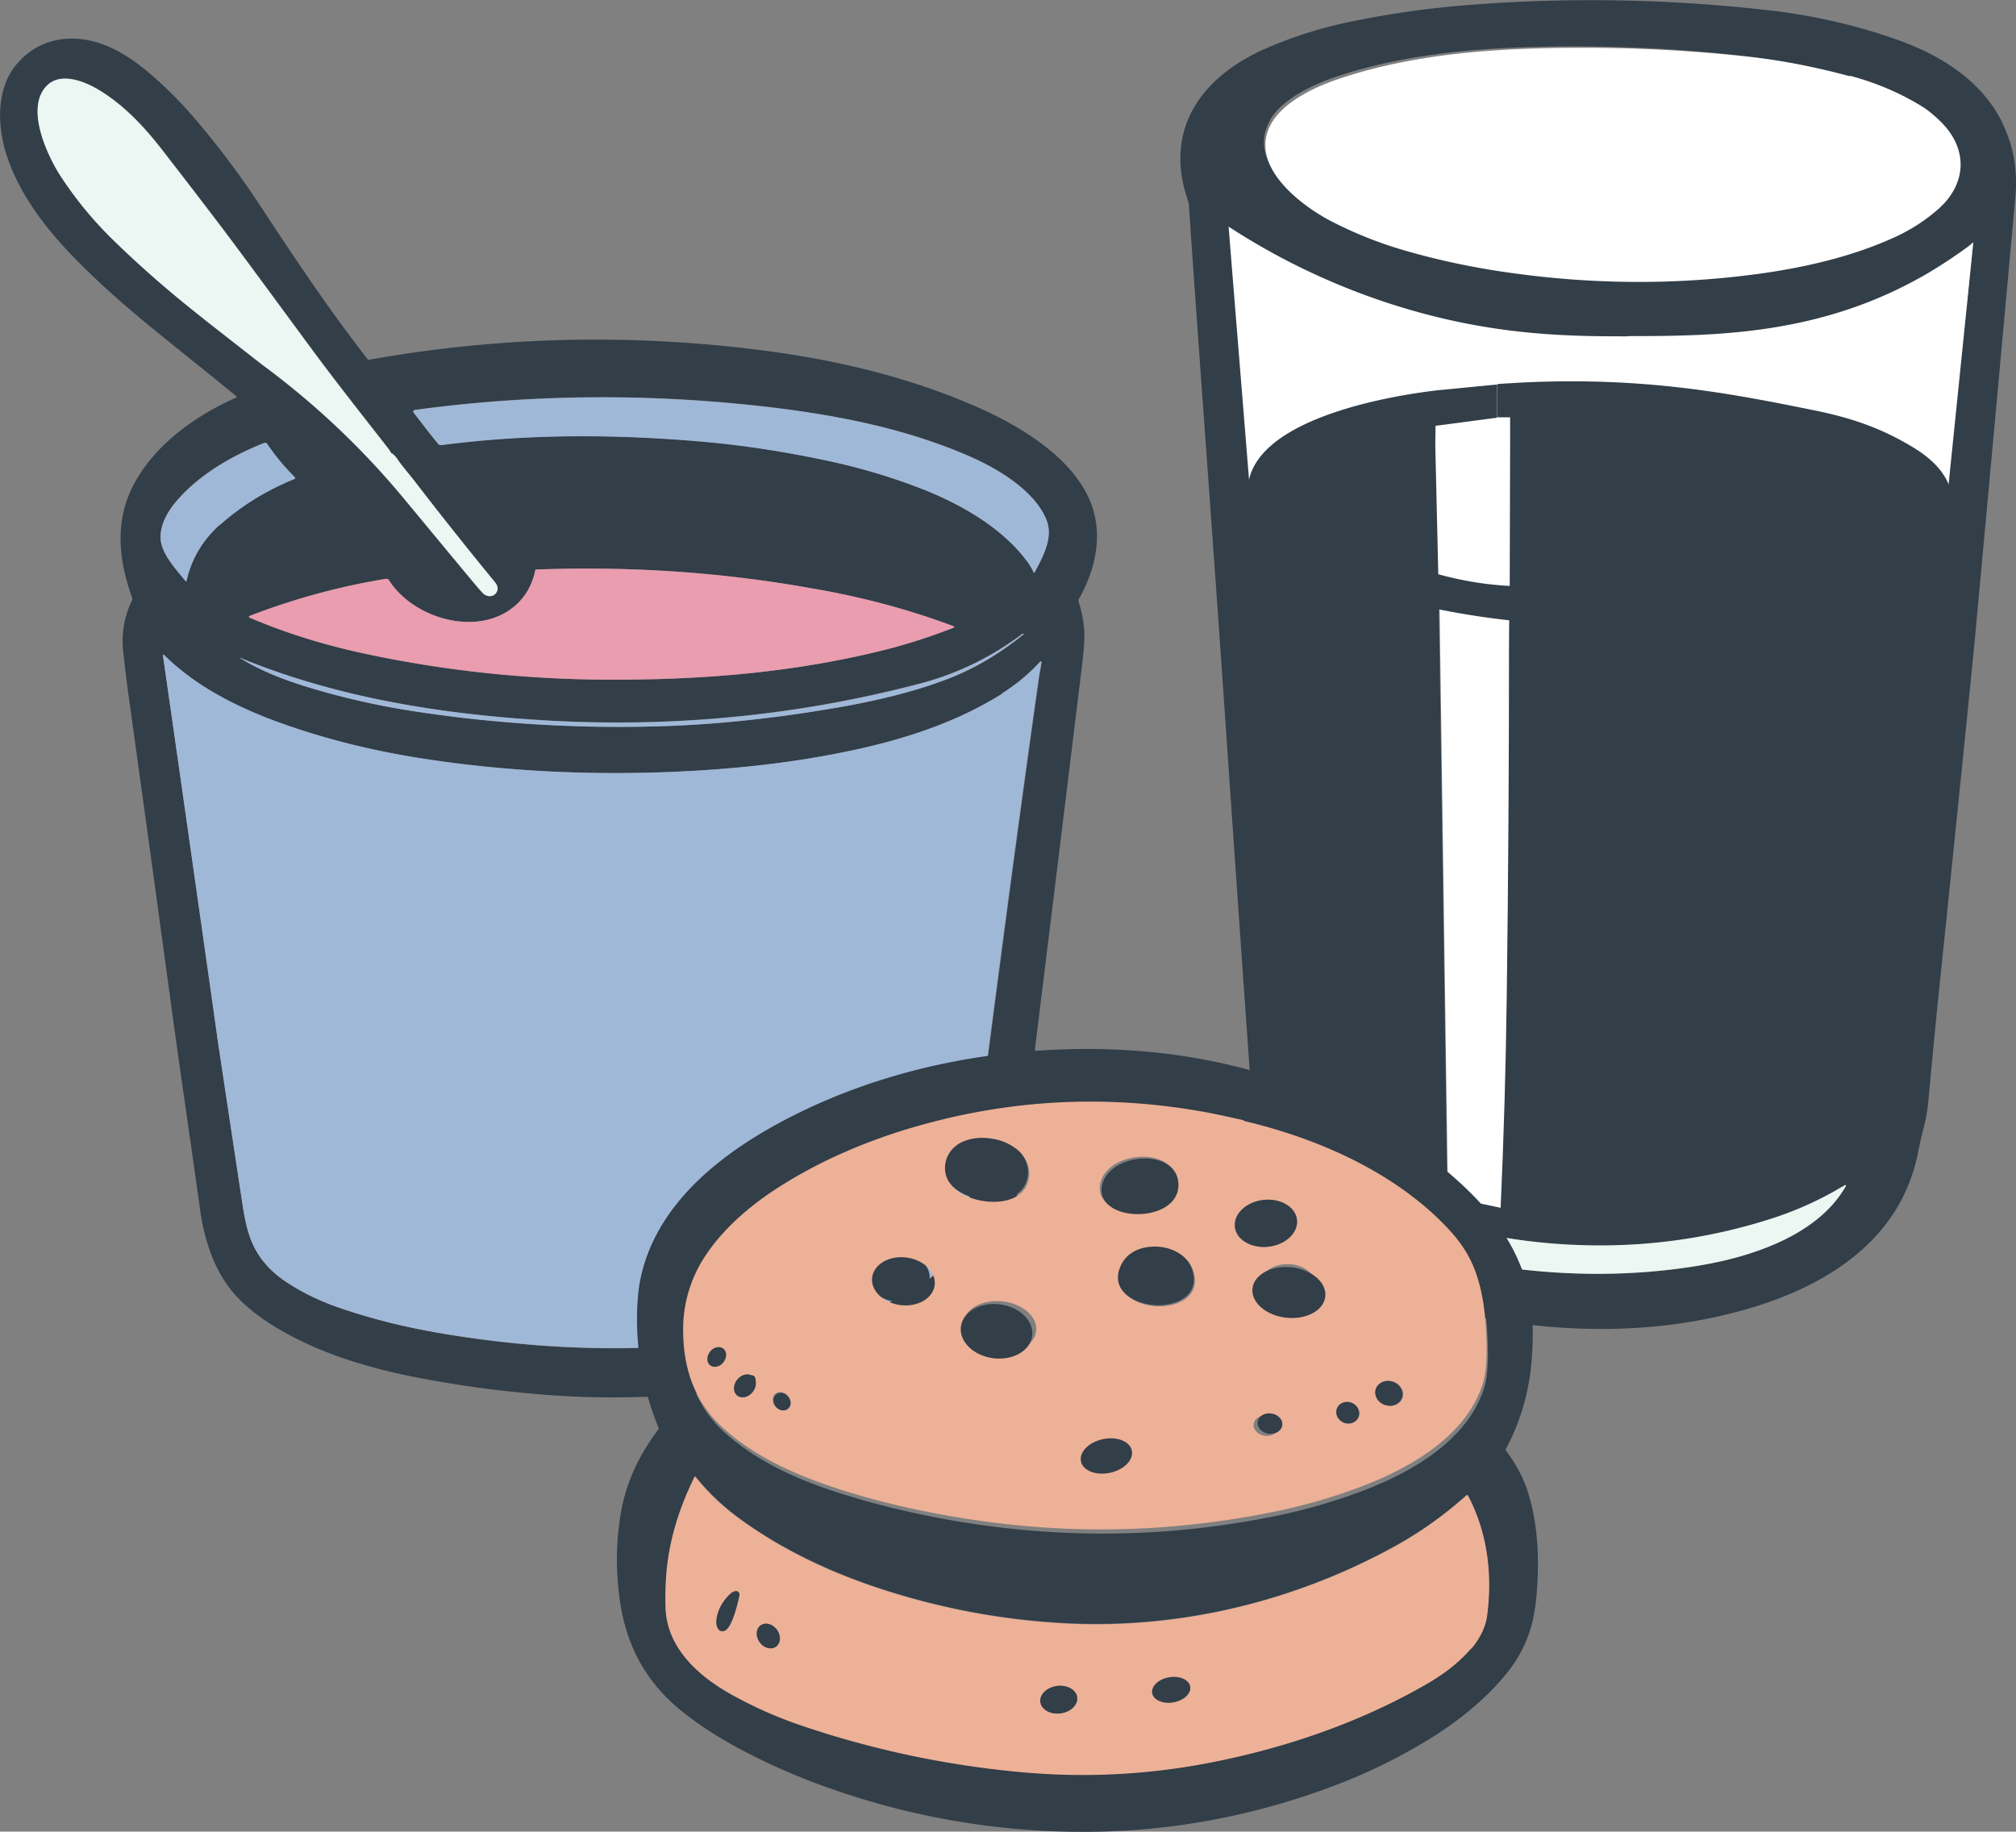 <svg width="186" height="169" fill="none" xmlns="http://www.w3.org/2000/svg"><rect width="100%" height="100%" fill="#808080" stroke="none"/><g clip-path="url(#a)"><path d="M184.748 11.332c-1.857-3.777-5.487-6.115-9.347-7.534-3.964-1.46-8.345-2.42-12.309-2.859A144.236 144.236 0 0 0 135.26.48c-3.652.292-7.24.814-10.745 1.544a39.208 39.208 0 0 0-7.803 2.484c-5.8 2.567-9.389 7.367-7.115 13.982.063.167.084.355.105.606.876 12.98 2.044 28.403 3.213 45.37.563 8.222 1.356 19.721 2.399 34.517.188 2.588.438 4.55.772 5.886v.062h-.063c-.062.042 2.337 7.075 7.678 11.499 2.733 2.254 5.216 3.005 9.639 4.341 0 0 7.97 2.4 17.943 1.732a46.952 46.952 0 0 0 8.804-1.419c7.741-2.003 15.231-6.282 16.879-14.775.146-.71.292-1.42.48-2.108.25-.96.396-1.816.459-2.546.355-3.882.626-6.512.751-7.91 2.045-19.742 3.234-31.492 3.589-35.227 1.314-14.212 2.545-27.652 3.693-40.32.229-2.483-.167-4.737-1.19-6.824v-.042Zm-67.556-.292c1.147-1.92 3.818-3.172 5.904-3.903 5.758-1.961 12.059-2.63 18.11-2.796 6.634-.188 13.123.083 19.445.793 2.712.313 5.633.876 8.783 1.732a24.497 24.497 0 0 1 6.51 2.776c.48.292 1.022.73 1.627 1.314 2.546 2.442 2.462 5.614-.146 7.952a14.822 14.822 0 0 1-3.734 2.441c-3.839 1.795-8.242 2.818-12.393 3.402-7.157.98-14.417 1.002-21.824.021-3.797-.5-7.365-1.252-10.703-2.254a34.339 34.339 0 0 1-6.405-2.63c-2.817-1.502-7.407-5.092-5.153-8.827l-.021-.021Zm52.722 98.67c-2.608 4.445-8.596 6.344-13.436 7.117-6.176 1.001-12.518.918-18.798-.084-3.714-.605-7.678-1.628-10.808-3.735l-.041-.042v-.021h-.021c-1.127-.751-1.982-1.711-2.566-2.922a.853.853 0 0 1-.105-.396v-.021c0-.042.063-.063.105-.042.459.23.751.48 1.21.689.417.188.897.417 1.46.73.063.042.397.146.96.292.292.084.584.188.855.293.418.167.71.292.856.333.48.188.959.251 1.46.46.271.104.459.187.563.208 4.862 1.399 9.514 2.192 13.958 2.359a51.568 51.568 0 0 0 17.38-2.275 29.942 29.942 0 0 0 6.801-3.047c.209-.125.272-.084.126.125l.041-.021Zm9.869-65.488c-.125 1.503-.271 3.026-.417 4.57a24222.325 24222.325 0 0 1-5.446 51.798c-.063.626-.313.981-.876 1.628-.918 1.044-2.024 1.941-3.38 2.734a32.636 32.636 0 0 1-5.967 2.692c-8.22 2.713-16.754 3.423-25.266 1.753l-4.757-1.002a38.892 38.892 0 0 1-9.702-3.547 14.3 14.3 0 0 1-3.484-2.526 2.383 2.383 0 0 1-.751-1.627c-1.043-13.795-1.627-21.454-1.753-22.977a8934.165 8934.165 0 0 0-2.628-34.038l-1.753-21.475s.021-.083.084-.042c.855.71 1.815 1.44 2.9 2.15.229.146.542.334.938.522.397.187.71.375.96.521.271.167.668.272 1.023.46.667.354 1.314.688 1.919.98l4.59 1.732c.313.126.668.25 1.001.334.647.167.981.272 1.023.272 1.669.5 2.879.814 3.588.96.835.167 1.419.27 1.711.334 7.72 1.71 15.69 1.836 23.639 1.168 6.008-.5 12.059-1.732 17.567-4.07 2.587-1.105 5.112-2.629 7.031-4.674.104-.104.23-.334.396-.48.042-.042.063-.042.063.042l-2.274 21.83.021-.022ZM88.65 121.251a14.977 14.977 0 0 0 2.712-3.047c.167-.271.668-1.064 1.106-2.191 1.127-2.922 1.377-6.011 1.774-9.12 2.17-17.614 4.005-32.494 5.612-45.704.146-1.273.209-2.212.188-2.838-.042-.94-.23-1.878-.522-2.818-.042-.104-.02-.208.042-.313 1.544-2.733 2.232-5.947 1.043-8.91-1.627-4.05-6.384-6.93-10.202-8.64-6.781-3.027-14.146-4.675-21.427-5.51-11.788-1.378-23.451-1.023-34.968 1.043-.042 0-.063 0-.083-.042-3.443-4.445-6.301-8.66-9.91-14.17a80 80 0 0 0-5.905-7.888c-1.565-1.837-3.171-3.423-4.82-4.759-1.23-.98-2.42-1.71-3.588-2.17-2.88-1.148-5.988-.73-8.054 1.628C-.354 8.014-.27 11.478.564 14.17c1.126 3.59 3.546 6.783 6.154 9.475 4.632 4.78 9.055 7.93 15.085 12.918l.02.021c0 .042 0 .083-.041.104-3.568 1.587-7.052 4.028-9.076 7.367-2.149 3.527-1.898 7.263-.5 11.145v.146a8.552 8.552 0 0 0-.835 4.779 128.3 128.3 0 0 0 .521 4.257 9241.77 9241.77 0 0 1 3.881 28.215c.71 5.301 1.565 10.978 2.692 19.033.417 3.005 1.44 6.031 3.546 8.181 1.085 1.106 2.442 2.108 4.027 3.005 3.964 2.254 8.429 3.527 12.831 4.362 4.298.814 8.534 1.336 12.727 1.607 5.008.313 12.831.271 22.24-1.482 0 0 9.723-1.816 14.793-6.052h.021ZM38.264 37.815c10.432-1.419 20.947-1.544 31.525-.396 6.885.751 13.583 2.003 19.758 4.716 2.567 1.127 5.967 3.172 7.01 5.844.647 1.627-.333 3.38-1.126 4.862h-.042a5.98 5.98 0 0 0-.584-1.001c-2.274-3.11-6.071-5.301-9.68-6.72a56.167 56.167 0 0 0-9.014-2.672c-3.86-.814-7.553-1.377-11.058-1.69-8.178-.73-16.315-.751-24.306.292-.146 0-.25-.02-.355-.125-.667-.793-1.126-1.42-2.232-2.838 0-.021-.02-.042-.02-.084 0-.083.04-.167.124-.167v-.02Zm9.472 28.466c12.727 1.023 25.12-.063 37.18-3.235 3.4-.897 6.53-2.42 9.409-4.59h.042l.041.04s.021.043 0 .063c-2.086 1.69-4.297 3.027-6.655 3.966-3.463 1.377-7.47 2.274-11.412 2.921-5.029.835-9.786 1.336-14.23 1.524a124.64 124.64 0 0 1-23.722-1.315 70.327 70.327 0 0 1-9.701-2.17c-2.295-.689-4.444-1.503-6.405-2.693-.188-.125-.188-.146.02-.041 8.096 3.318 16.754 4.862 25.496 5.551l-.063-.02Zm-24.64-9.475a63.093 63.093 0 0 1 12.519-3.401c.104 0 .23.02.27.125 2.108 3.34 7.49 5.071 10.933 2.88 1.357-.856 2.212-2.129 2.567-3.777 0-.063.041-.084.104-.084 8.492-.313 16.712.23 24.66 1.607 0 0 .23.042.71.125 4.528.772 8.888 1.92 13.06 3.486.147.062.147.104 0 .166a53.616 53.616 0 0 1-6.196 2.004c-8.303 2.087-16.712 2.796-25.307 2.776-7.866 0-15.565-.835-23.076-2.463-3.609-.793-7.03-1.858-10.265-3.235-.166-.063-.166-.146 0-.209h.021Zm-4.256-27.38c-3.171-2.484-6.03-4.988-8.596-7.513a34.801 34.801 0 0 1-4.59-5.614c-1.272-1.94-3.38-6.428-1.272-8.452 1.251-1.21 3.421-.376 4.757.438 2.44 1.461 4.423 3.673 6.05 5.802a839.84 839.84 0 0 1 5.112 6.657c1.398 1.837 4.13 5.552 8.199 11.082 2.587 3.527 5.884 7.659 7.428 9.662.083.126.125.25.25.355.209.188.313.313.355.355.542.814 1.189 1.523 1.794 2.316a369.98 369.98 0 0 0 7.323 9.204c.71.855-.313 1.732-1.085 1.043a15.79 15.79 0 0 1-.667-.751c-.814-.96-2.984-3.59-6.53-7.868a74.198 74.198 0 0 0-13.062-12.396c-.417-.313-2.253-1.753-5.508-4.3l.042-.02Zm-2.503 16.716c2.107-2.4 5.028-4.09 8.011-5.28.105-.041.23 0 .292.084a19.891 19.891 0 0 0 2.546 3.068l.02.041c0 .042 0 .105-.062.126-2.608 1.064-4.903 2.483-6.843 4.215-1.607 1.44-2.63 3.151-3.088 5.197v.02h-.084c-.918-1.127-2.274-2.566-2.316-3.986-.041-1.273.71-2.546 1.544-3.485h-.02Zm23.68 76.758a57.49 57.49 0 0 1-8.534-2.171c-1.794-.605-3.442-1.377-4.944-2.358-1.628-1.043-2.775-2.379-3.4-4.007-.293-.751-.523-1.711-.71-2.88-.063-.396-.71-4.654-1.94-12.814-.23-1.544-.418-2.734-.522-3.547a17831.594 17831.594 0 0 0-4.924-34.58c-.02-.168.02-.189.146-.063 3.046 3.005 7.114 4.987 11.204 6.406 3.818 1.336 7.782 2.317 11.85 2.985 7.97 1.294 16.274 1.732 24.953 1.294 4.528-.23 8.826-.69 12.832-1.42 5.925-1.064 11.537-2.67 16.44-5.739a16.985 16.985 0 0 0 3.463-2.859c.168-.167.21-.146.168.084-.063.396-.126.751-.188 1.064-1.899 13.377-3.902 28.424-6.03 45.182-.313 2.463-.5 4.07-1.127 6.219-1.064 3.611-4.423 5.677-7.782 6.908a53.045 53.045 0 0 1-8.679 2.379c-10.62 1.983-21.552 1.837-32.235-.062l-.041-.021Z" fill="#323E48"/><path d="M36.198 41.843c.209.188.313.313.355.355.542.814 1.189 1.523 1.794 2.316a369.786 369.786 0 0 0 7.323 9.204c.71.855-.313 1.732-1.085 1.043a15.913 15.913 0 0 1-.667-.751c-.814-.96-2.984-3.59-6.53-7.868a74.19 74.19 0 0 0-13.061-12.396c-.418-.313-2.254-1.753-5.508-4.3-3.172-2.483-6.03-4.987-8.596-7.512a34.801 34.801 0 0 1-4.59-5.614C4.36 14.379 2.253 9.892 4.36 7.868c1.252-1.21 3.422-.376 4.757.438 2.441 1.46 4.423 3.673 6.05 5.802a839.84 839.84 0 0 1 5.112 6.657c1.398 1.837 4.131 5.551 8.2 11.082 2.587 3.527 5.883 7.659 7.427 9.662.084.125.125.25.25.355l.042-.02Z" fill="#ECF7F3"/><path d="M170.686 6.991c2.42.647 4.631 1.586 6.655 2.838.48.292 1.043.752 1.648 1.336 2.588 2.483 2.525 5.739-.146 8.118a16.314 16.314 0 0 1-3.818 2.504c-3.922 1.837-8.408 2.88-12.664 3.465-7.302 1.001-14.73 1.022-22.282.02-3.86-.5-7.511-1.272-10.933-2.295a37.201 37.201 0 0 1-6.53-2.671c-2.859-1.545-7.553-5.197-5.258-9.016 1.168-1.94 3.902-3.235 6.03-3.965 5.862-2.004 12.288-2.692 18.485-2.86 6.781-.187 13.394.084 19.841.815 2.775.313 5.759.897 8.951 1.753l.021-.042Z" fill="#fff"/><path d="M150.199 31.012c8.387 0 17.901-.146 27.519-5.718a45.072 45.072 0 0 0 4.34-2.901c-.772 7.638-1.565 15.276-2.337 22.914-.376-.187-.793-.48-1.21-.313-2.858-2.19-7.428-5.154-13.603-6.782-4.131-1.085-5.738-.73-16.503-.647-17.234.104-22.199-.751-28.041 3.089a22.174 22.174 0 0 0-5.049 4.59c-.647-8.117-1.315-16.236-1.961-24.333a62.593 62.593 0 0 0 16.753 7.68c8.283 2.4 14.855 2.442 20.113 2.442l-.021-.021Z" fill="#fff"/><path d="M40.391 40.904c-.667-.793-1.126-1.419-2.232-2.838-.063-.063-.042-.167.02-.209.022 0 .042-.02.084-.02 10.432-1.42 20.947-1.545 31.525-.397 6.885.751 13.583 2.003 19.758 4.716 2.566 1.127 5.967 3.172 7.01 5.844.647 1.627-.333 3.38-1.126 4.862 0 0-.042.021-.042 0a5.992 5.992 0 0 0-.584-1.002c-2.274-3.109-6.072-5.3-9.68-6.72a56.17 56.17 0 0 0-9.014-2.67c-3.86-.815-7.553-1.378-11.058-1.691-8.178-.73-16.315-.751-24.306.292-.146 0-.25-.02-.355-.125v-.042Zm-20.09 7.492c-1.606 1.44-2.628 3.151-3.087 5.197 0 .02-.042.041-.063.041h-.021c-.918-1.127-2.274-2.567-2.316-3.986-.042-1.273.71-2.546 1.544-3.485 2.107-2.4 5.028-4.09 8.012-5.28.104-.042.23 0 .292.084a19.888 19.888 0 0 0 2.545 3.067.101.101 0 0 1 0 .146l-.041.021c-2.608 1.065-4.904 2.484-6.844 4.216l-.02-.021Z" fill="#A0B8D8"/><path d="m138.306 55.074.063-18.052h.438c.208-.02.354-.042.417-.042 7.344-.23 14.709.272 21.97 1.524a53.937 53.937 0 0 1 7.99 2.003c2.254.752 4.152 1.67 5.675 2.734.793.543 1.356 1.19 1.711 1.9 1.711 3.4-5.362 6.469-7.719 7.324a49.398 49.398 0 0 1-8.367 2.212 72.603 72.603 0 0 1-22.199.418l.021-.021Zm-5.592-17.801.355 18.093c-4.048-1.002-8.659-2.671-12.185-5.238-2.357-1.711-5.049-4.633-2.086-7.555 1.544-1.523 3.63-2.546 5.571-3.255a38.393 38.393 0 0 1 8.345-2.045Z" fill="#323E48"/><path d="M74.88 54.281c4.527.772 8.888 1.92 13.06 3.485.146.063.146.105 0 .167a53.616 53.616 0 0 1-6.196 2.004c-8.304 2.087-16.712 2.796-25.308 2.775-7.865 0-15.564-.835-23.075-2.462-3.61-.793-7.031-1.858-10.265-3.235-.167-.063-.167-.146 0-.209a63.092 63.092 0 0 1 12.518-3.401c.104 0 .23.02.271.125 2.108 3.339 7.49 5.071 10.933 2.88 1.356-.856 2.212-2.129 2.566-3.778 0-.062.042-.083.105-.083 8.491-.313 16.711.23 24.66 1.607 0 0 .23.042.71.125h.02Z" fill="#E99DAF"/><path d="M132.735 54.302c.25 18.031.521 36.041.772 54.072a40.896 40.896 0 0 1-9.723-3.464 14.747 14.747 0 0 1-3.505-2.463 2.33 2.33 0 0 1-.751-1.586c-1.043-13.481-1.648-20.973-1.753-22.455a8669.63 8669.63 0 0 0-2.629-33.287l.188-.125c.146.877.418 1.628.73 2.296 3.36 7.012 15.294 7.054 16.691 7.033l-.02-.021Zm47.423-8.181a170.348 170.348 0 0 1-.438 4.487 24748.03 24748.03 0 0 1-5.508 50.922c-.063.626-.334.959-.897 1.586-.918 1.022-2.066 1.92-3.422 2.671a31.169 31.169 0 0 1-6.05 2.629c-8.304 2.672-16.963 3.36-25.579 1.712.229-6.199.396-12.439.542-18.741.292-12.313.417-24.438.397-36.334 13.227-3.088 26.476-6.177 39.703-9.286.417.104.814.187 1.231.292l.021.062Z" fill="#323E48"/><path d="M94.387 58.56c-2.086 1.69-4.298 3.026-6.655 3.965-3.464 1.377-7.47 2.274-11.413 2.921-5.028.835-9.785 1.336-14.229 1.524-8.012.313-15.94-.125-23.722-1.315a70.296 70.296 0 0 1-9.702-2.17c-2.294-.689-4.443-1.503-6.405-2.692-.187-.126-.187-.146.021-.042 8.095 3.318 16.754 4.862 25.496 5.551 12.727 1.023 25.12-.063 37.179-3.235 3.4-.897 6.53-2.42 9.41-4.59h.041l.042.04s.02.043 0 .063l-.063-.02Z" fill="#A0B8D8"/><path d="M92.426 63.986a16.986 16.986 0 0 0 3.463-2.86c.167-.167.209-.146.167.084-.063.396-.125.751-.188 1.064-1.898 13.377-3.901 28.424-6.03 45.182-.312 2.463-.5 4.07-1.126 6.219-1.064 3.611-4.423 5.677-7.782 6.908a53.04 53.04 0 0 1-8.68 2.379c-10.62 1.983-21.552 1.837-32.234-.062a57.49 57.49 0 0 1-8.533-2.171c-1.794-.605-3.443-1.377-4.945-2.358-1.627-1.043-2.775-2.379-3.4-4.007-.293-.751-.522-1.711-.71-2.88-.063-.396-.71-4.654-1.94-12.814-.23-1.544-.418-2.734-.522-3.547a17842.647 17842.647 0 0 0-4.924-34.581c-.02-.167.021-.188.146-.063 3.046 3.006 7.115 4.988 11.204 6.407 3.818 1.336 7.782 2.317 11.85 2.985 7.97 1.294 16.274 1.732 24.954 1.294 4.527-.23 8.825-.69 12.83-1.42 5.926-1.064 11.538-2.67 16.442-5.739l-.042-.02Z" fill="#A0B8D8"/><path d="M132.839 56.055c2.128.48 4.277.856 6.405 1.106 0 .334-.02 1.023-.02 2.108 0 10.915-.063 21.809-.209 32.723-.084 6.47-.271 12.96-.563 19.45l-4.862-1.022-.772-54.365h.021Z" fill="#fff"/><path d="M83.04 120.118c1.544-.043 2.767-1.077 2.733-2.31-.035-1.233-1.314-2.197-2.857-2.154-1.544.043-2.767 1.077-2.733 2.31.035 1.233 1.314 2.197 2.857 2.154Z" fill="#323E48"/><path d="M126.204 112.903a7.208 7.208 0 0 1-2.608-2.984c-.083-.167-.125-.292-.104-.418 0-.041.041-.083.083-.083h.042c.48.23.772.501 1.252.689.417.188.918.438 1.502.751.062.042.396.146.98.292.313.084.605.188.877.292.438.167.73.292.876.355.48.188.981.251 1.481.459.272.105.459.188.584.209 4.966 1.419 9.723 2.233 14.25 2.4 6.051.25 11.976-.522 17.735-2.337a31.687 31.687 0 0 0 6.947-3.11c.23-.146.271-.083.146.125-2.649 4.529-8.783 6.47-13.707 7.263-6.301 1.022-12.79.939-19.174-.084-3.797-.605-7.845-1.648-11.037-3.819l-.042-.042v-.02h-.02l-.063.062Z" fill="#ECF7F3"/><path d="M138.972 133.877c.898 1.231 1.523 2.4 1.899 3.506 1.085 3.214 1.189 6.824.855 10.184-.271 2.734-1.105 4.863-2.816 6.95-2.045 2.483-4.674 4.528-7.449 6.198a51.75 51.75 0 0 1-7.135 3.569c-8.074 3.234-16.441 4.82-25.057 4.737a70.119 70.119 0 0 1-22.387-3.903 59.028 59.028 0 0 1-9.034-3.965c-1.982-1.085-3.735-2.254-5.237-3.506-3.108-2.608-4.82-5.906-5.403-9.85-.376-2.588-.397-5.155 0-7.722.438-3.088 1.69-5.739 3.546-8.201.021-.042.042-.084 0-.147a26.326 26.326 0 0 1-1.982-10.038c0-1.21.084-2.295.23-3.214 1.168-6.74 6.697-11.415 12.351-14.566 7.907-4.404 16.983-6.658 26.017-7.054 6.468-.292 12.581.375 18.381 2.003 7.198 2.025 14.354 5.781 19.758 11.04 2.358 2.296 4.298 5.071 5.237 8.202.667 2.275.772 4.716.584 7.179-.209 3.005-1.001 5.802-2.399 8.431a.177.177 0 0 0 0 .146l.041.021Zm-24.097-30.114a93.074 93.074 0 0 0-3.547-.752c-9.639-1.753-19.111-1.148-28.437 1.858-3.818 1.231-7.303 2.817-10.495 4.8-2.754 1.711-5.362 3.86-7.135 6.511-1.44 2.17-2.15 4.549-2.107 7.137.041 3.444 1.085 6.47 3.672 8.828 2.816 2.567 6.467 4.257 10.098 5.447 3.734 1.231 7.51 2.108 11.37 2.775 9.91 1.67 19.758 1.503 29.564-.521a52.998 52.998 0 0 0 8.054-2.359c4.444-1.711 9.618-4.695 11.057-9.558.23-.751.313-1.815.313-3.193-.041-3.026-.354-6.407-2.002-8.994-.459-.731-1.023-1.42-1.649-2.087-4.882-5.134-11.934-8.223-18.735-9.83l-.021-.062Zm21.802 46.935c.292-.606.459-1.127.522-1.628.501-3.798.063-7.659-1.753-11.082-.041-.083-.104-.083-.166-.021-2.108 1.879-4.361 3.486-6.802 4.8-9.097 4.967-19.424 7.472-29.773 7.012a65.343 65.343 0 0 1-17.671-3.276c-4.548-1.503-9.013-3.61-12.894-6.47-1.481-1.106-2.796-2.337-3.922-3.735-.063-.084-.126-.084-.167 0-1.523 3.151-2.504 6.365-2.629 9.892-.042 1.043-.042 1.836 0 2.4.25 3.569 3.15 6.115 6.134 7.763a39.183 39.183 0 0 0 6.551 2.88 87.866 87.866 0 0 0 20.3 4.258c5.947.521 11.809.208 17.589-.96 6.697-1.357 13.352-3.632 19.257-6.971 1.69-.96 3.192-2.024 4.486-3.506.396-.459.709-.939.938-1.398v.042Z" fill="#323E48"/><path d="M114.771 103.428c6.802 1.607 13.854 4.696 18.736 9.83.626.668 1.189 1.356 1.648 2.087 1.648 2.587 1.961 5.968 2.003 8.994 0 1.378-.084 2.442-.313 3.193-1.44 4.863-6.614 7.847-11.058 9.559a52.401 52.401 0 0 1-8.053 2.358c-9.806 2.024-19.654 2.212-29.564.521-3.86-.646-7.636-1.523-11.37-2.775-3.631-1.211-7.282-2.88-10.099-5.447-2.587-2.358-3.63-5.384-3.672-8.828a12.237 12.237 0 0 1 2.107-7.137c1.774-2.65 4.382-4.8 7.136-6.511 3.192-1.983 6.697-3.569 10.494-4.8 9.326-2.985 18.798-3.611 28.437-1.858.898.167 2.087.418 3.547.752l.021.062Zm-24.056 7.388c1.335.209 3.213.042 3.944-1.336.604-1.147.25-2.546-.773-3.339a4.816 4.816 0 0 0-2.315-.96c-.897-.125-1.732-.062-2.504.23-1.21.459-1.961 1.69-1.732 2.963.292 1.524 2.045 2.233 3.38 2.442Zm10.808-1.649c-.793 3.569 7.302 3.673 7.031-.187-.23-3.235-6.364-2.797-7.031.187Zm18.13 3.381c-.125-1.189-1.523-2.003-3.108-1.815-1.586.187-2.755 1.293-2.629 2.483.125 1.19 1.523 2.003 3.108 1.816 1.586-.188 2.754-1.294 2.629-2.484Zm-13.102 7.972c1.857.146 4.235-.73 3.588-3.109-.375-1.44-1.773-2.171-3.15-2.275-1.377-.104-2.858.396-3.484 1.753-1.002 2.254 1.189 3.485 3.046 3.631Zm-20.322-1.92c.167-1.21-1-2.358-2.587-2.567-1.585-.208-3.004.606-3.17 1.816-.168 1.21 1 2.358 2.586 2.567 1.586.209 3.005-.605 3.171-1.816Zm35.218.105c-.041-1.19-1.251-2.108-2.754-2.066-1.502.041-2.649 1.043-2.628 2.212.041 1.189 1.251 2.108 2.754 2.066 1.481-.042 2.649-1.044 2.628-2.212Zm-25.85 4.09c.146-1.294-1.23-2.504-3.087-2.713-1.857-.209-3.485.668-3.61 1.962-.146 1.294 1.231 2.504 3.088 2.713 1.857.208 3.484-.668 3.61-1.962Zm-30.085 3.172c.334.271.897.167 1.23-.271.335-.418.335-.981 0-1.252-.333-.272-.896-.167-1.23.271-.334.438-.334.981 0 1.252Zm3.046 2.901c.271.125.71-.188.98-.73.25-.543.25-1.086-.041-1.211-.271-.125-.71.188-.98.731-.251.542-.251 1.085.041 1.21Zm60.859.083c.188-.584-.208-1.252-.876-1.481-.688-.23-1.377.083-1.586.688-.187.585.209 1.253.877 1.482.688.23 1.377-.083 1.585-.689Zm-56.707 1.044c.334-.271.334-.814 0-1.19-.313-.375-.856-.48-1.168-.208-.334.271-.334.814 0 1.189.312.376.855.48 1.168.209Zm52.639.772c.209-.501-.083-1.085-.626-1.315-.563-.229-1.168 0-1.377.501-.209.501.084 1.085.626 1.315.563.23 1.168 0 1.377-.501Zm-7.407.96c.084-.522-.375-1.002-1.001-1.106-.626-.083-1.189.25-1.273.751-.083.522.376 1.002 1.002 1.106.626.084 1.189-.25 1.272-.751Zm-14.083 2.108c-.167-.731-1.189-1.148-2.316-.897-1.126.229-1.898 1.022-1.731 1.773.167.731 1.189 1.148 2.316.898 1.126-.23 1.898-1.023 1.731-1.774Z" fill="#EDB197"/><path d="M91.466 105.056c.897.125 1.67.459 2.316.96 1.022.793 1.377 2.192.772 3.339-.73 1.378-2.608 1.545-3.943 1.336-1.336-.209-3.088-.918-3.38-2.442-.25-1.294.521-2.504 1.731-2.963.772-.292 1.607-.376 2.504-.23Zm17.255 4.091c.271 3.861-7.824 3.756-7.032.188.668-2.985 6.802-3.444 7.032-.188Zm8.326 5.882c1.58-.18 2.751-1.292 2.615-2.483-.135-1.191-1.526-2.01-3.106-1.83-1.58.18-2.751 1.291-2.615 2.482.136 1.191 1.526 2.011 3.106 1.831Zm-10.161.003c1.377.104 2.775.856 3.15 2.275.647 2.379-1.732 3.255-3.588 3.109-1.857-.146-4.069-1.377-3.047-3.631.605-1.357 2.087-1.857 3.485-1.753Zm-11.653 8.238c.18-1.372-1.146-2.677-2.962-2.916-1.817-.24-3.436.678-3.616 2.049-.18 1.372 1.146 2.677 2.962 2.916 1.816.24 3.435-.678 3.616-2.049Zm27.042-3.634c.144-1.283-1.243-2.492-3.098-2.7-1.855-.208-3.476.663-3.62 1.946-.144 1.283 1.244 2.492 3.099 2.7 1.855.208 3.475-.663 3.619-1.946Zm-52.833 8.811c.399-.492.403-1.15.009-1.47-.394-.319-1.037-.178-1.436.315-.399.492-.403 1.15-.009 1.469.394.32 1.037.179 1.436-.314Zm3.253 1.536c.31-.258.314-.762.011-1.124-.303-.363-.8-.447-1.109-.188-.31.258-.314.762-.011 1.125.303.362.8.446 1.109.187Zm29.716 5.911c1.296-.278 2.197-1.198 2.014-2.054-.184-.857-1.383-1.326-2.679-1.048-1.295.278-2.197 1.197-2.013 2.054.183.856 1.383 1.325 2.678 1.048Z" fill="#323E48"/><path d="M135.738 152.096c-1.272 1.482-2.774 2.546-4.485 3.506-5.884 3.339-12.539 5.635-19.257 6.97a61.326 61.326 0 0 1-17.588.96 87.636 87.636 0 0 1-20.3-4.257 39.18 39.18 0 0 1-6.552-2.88c-2.984-1.649-5.884-4.174-6.134-7.763-.042-.564-.042-1.378 0-2.4.125-3.527 1.085-6.741 2.629-9.893.041-.104.104-.104.167 0a20.81 20.81 0 0 0 3.922 3.736c3.88 2.859 8.346 4.967 12.894 6.47a65.493 65.493 0 0 0 17.671 3.276c10.349.459 20.676-2.066 29.773-7.012a36.47 36.47 0 0 0 6.801-4.8c.063-.063.126-.042.167.021 1.795 3.422 2.254 7.262 1.753 11.082-.063.48-.23 1.022-.522 1.627a6.825 6.825 0 0 1-.939 1.399v-.042Zm-68.933-1.607c.71-.209 1.252-2.504 1.418-3.318a.31.31 0 0 0-.146-.313c-.333-.188-.792.25-1.022.542-.563.668-.897 1.378-.96 2.15-.041.417.146 1.106.71.939Zm4.798 1.44c.439-.313.48-1.023.084-1.565-.397-.543-1.064-.71-1.502-.397-.439.313-.48 1.023-.084 1.565.397.543 1.064.71 1.502.397Zm38.181 3.673c-.104-.626-.981-1.002-1.94-.835-.96.167-1.649.814-1.544 1.44.104.626.98 1.002 1.94.835.96-.167 1.648-.814 1.544-1.44Zm-10.39 1.002c-.084-.689-.939-1.169-1.857-1.044-.939.125-1.627.793-1.523 1.482.083.689.939 1.169 1.857 1.043.939-.125 1.627-.793 1.523-1.481Z" fill="#EDB197"/><path d="M66.805 150.489c-.564.167-.751-.522-.71-.939.063-.772.397-1.503.96-2.15.25-.292.689-.73 1.022-.542a.31.31 0 0 1 .147.313c-.167.814-.71 3.13-1.42 3.318Zm4.79 1.445c.438-.318.475-1.015.082-1.556-.393-.54-1.067-.721-1.505-.402-.438.318-.475 1.015-.082 1.556.393.54 1.067.721 1.505.402Zm36.667 5.139c.965-.168 1.657-.82 1.546-1.456-.111-.636-.983-1.015-1.948-.846-.965.168-1.657.82-1.546 1.456.111.636.983 1.015 1.948.846Zm-10.415 1.017c.937-.125 1.62-.791 1.527-1.488-.093-.697-.927-1.161-1.864-1.036-.936.125-1.62.791-1.527 1.488.093.697.927 1.161 1.864 1.036Z" fill="#323E48"/><path d="M139.328 37.44v3.11l-.042 15.13a84.068 84.068 0 0 1-6.551-1.128l-.313-13.46.042-3.193c1.418-.418 3.15-.46 4.485-.522.731-.02 1.523 0 2.379.063Z" fill="#fff"/><path d="M180.117 46.121c0 2.358-1.44 4.216-3.526 5.593a23.713 23.713 0 0 1-5.341 2.672c-2.984 1.064-6.072 1.836-9.285 2.358a81.184 81.184 0 0 1-18.235.876c-1.398-.104-2.816-.208-4.214-.354a75.585 75.585 0 0 1-6.468-.981 70.993 70.993 0 0 1-4.59-1.106 36.485 36.485 0 0 1-7.553-2.964c-1.439-.772-2.712-1.67-3.776-2.734-1.064-1.043-1.732-2.295-1.982-3.715-.626-6.761 12.247-9.161 17.588-9.766 1.794-.167 3.61-.355 5.404-.522 0 1.023-.042 2.045-.042 3.068-1.794.23-3.609.48-5.404.71a44.872 44.872 0 0 0-4.36.709c-1.085.23-2.17.521-3.213.835-1.774.542-3.651 1.314-5.07 2.462-.751.626-1.106 1.252-1.168 1.837-.042.375-.084 1.71 3.067 3.86 1.71 1.17 4.84 2.922 9.847 3.757 1.252.396 2.775.772 4.507 1.043a31.05 31.05 0 0 0 3.672.334c.021-5.196.042-10.393.083-15.589h-1.94c0-1.023.042-2.045.042-3.068.521-.042 1.356-.083 2.378-.146 11.183-.522 18.986.98 26.727 2.546 3.609.73 6.342 1.67 9.347 3.506 1.898 1.169 3.317 2.692 3.525 4.738l-.02.041Zm-50.768 82.839c.191-.593-.196-1.248-.865-1.464-.669-.216-1.366.089-1.558.681-.191.592.196 1.248.865 1.464.669.216 1.366-.089 1.558-.681Zm-4.018 1.788c.205-.501-.07-1.088-.615-1.31-.544-.222-1.151.004-1.355.506-.205.501.07 1.088.614 1.31.544.222 1.151-.004 1.356-.506Zm-7.026.773c.077-.513-.369-1.004-.996-1.098-.627-.094-1.197.246-1.274.759-.076.513.37 1.005.996 1.098.627.094 1.197-.246 1.274-.759Z" fill="#323E48"/></g><defs><clipPath id="a"><path fill="#fff" d="M0 0h186v169H0z"/></clipPath></defs></svg>